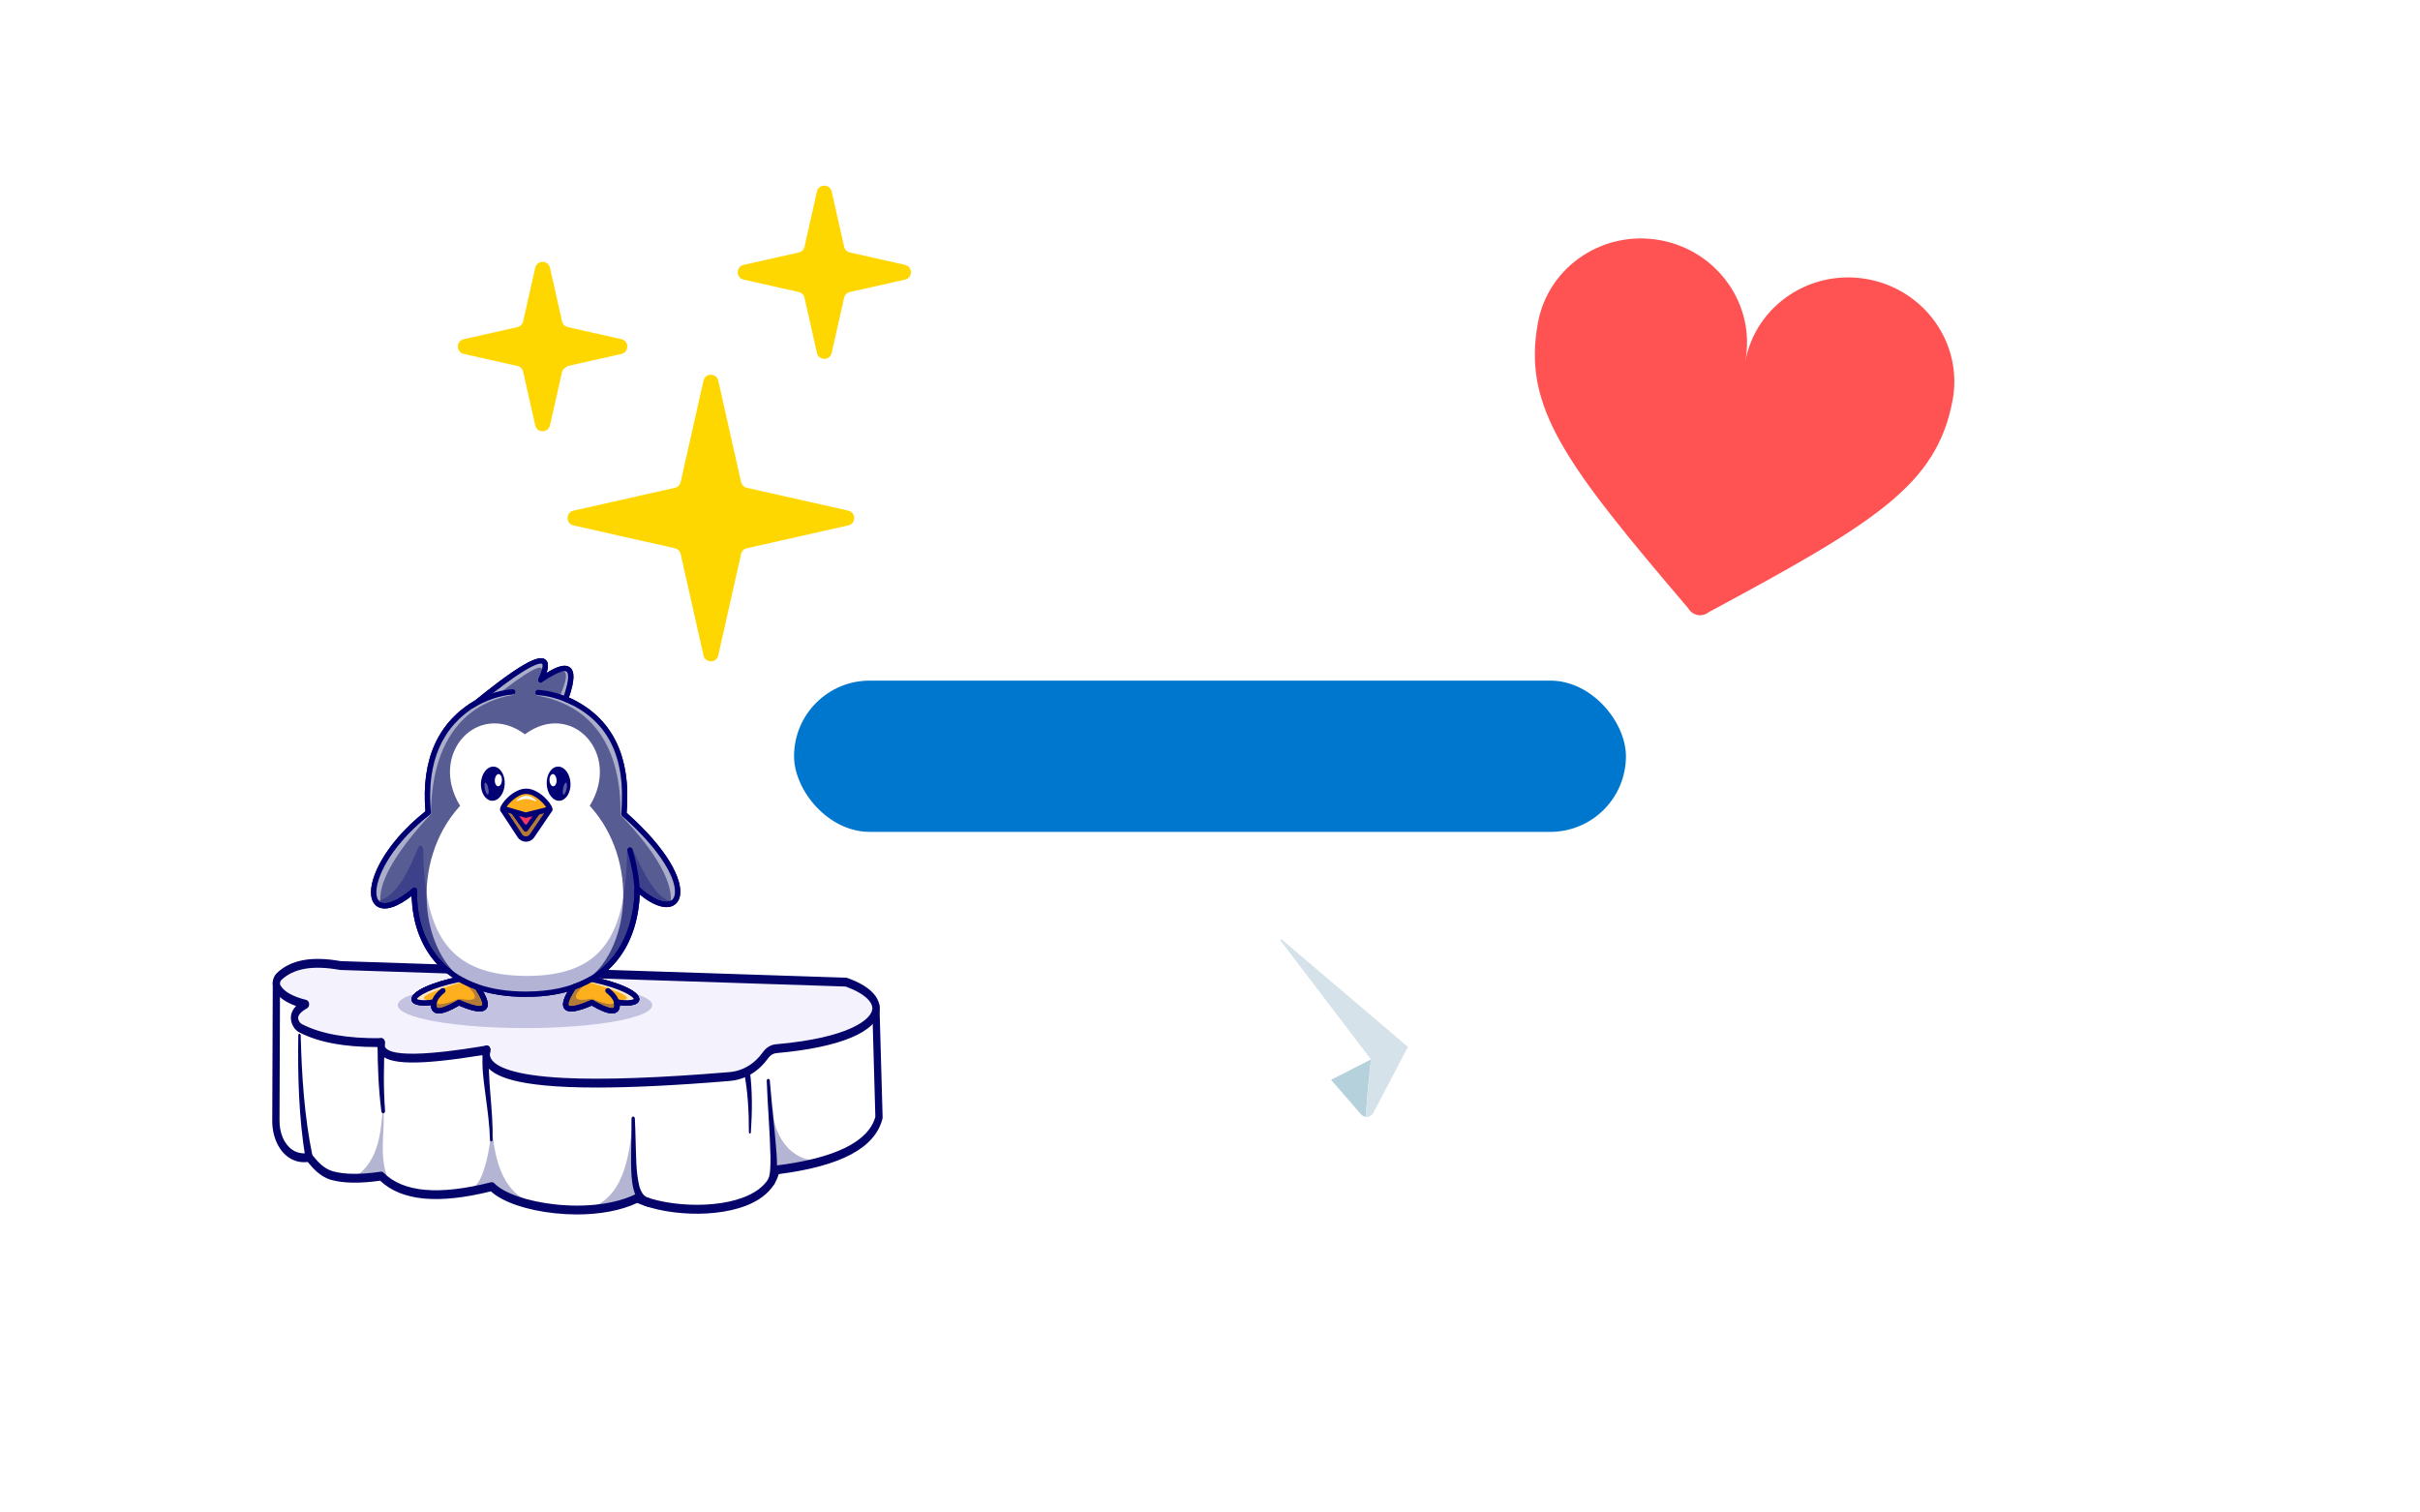 <svg id="etHT7c6EBiA1" xmlns="http://www.w3.org/2000/svg" xmlns:xlink="http://www.w3.org/1999/xlink" viewBox="0 0 640 400" shape-rendering="geometricPrecision" text-rendering="geometricPrecision">
<style><![CDATA[
#etHT7c6EBiA5_tr {animation: etHT7c6EBiA5_tr__tr 3000ms linear infinite normal forwards}@keyframes etHT7c6EBiA5_tr__tr { 0% {transform: translate(461.379px,112.883px) rotate(0deg);animation-timing-function: cubic-bezier(0.25,0.46,0.45,0.94)} 30% {transform: translate(461.379px,112.883px) rotate(0deg);animation-timing-function: cubic-bezier(0.25,0.46,0.45,0.94)} 33.333% {transform: translate(461.379px,112.883px) rotate(-7.2deg);animation-timing-function: cubic-bezier(0.25,0.46,0.45,0.94)} 36.667% {transform: translate(461.379px,112.883px) rotate(0deg);animation-timing-function: cubic-bezier(0.25,0.46,0.45,0.94)} 40% {transform: translate(461.379px,112.883px) rotate(8.351deg);animation-timing-function: cubic-bezier(0.25,0.46,0.45,0.94)} 43.333% {transform: translate(461.379px,112.883px) rotate(-7.2deg);animation-timing-function: cubic-bezier(0.25,0.46,0.45,0.94)} 46.667% {transform: translate(461.379px,112.883px) rotate(0deg);animation-timing-function: cubic-bezier(0.25,0.46,0.45,0.94)} 50% {transform: translate(461.379px,112.883px) rotate(8.351deg);animation-timing-function: cubic-bezier(0.25,0.46,0.45,0.94)} 53.333% {transform: translate(461.379px,112.883px) rotate(0deg)} 100% {transform: translate(461.379px,112.883px) rotate(0deg)}} #etHT7c6EBiA5_ts {animation: etHT7c6EBiA5_ts__ts 3000ms linear infinite normal forwards}@keyframes etHT7c6EBiA5_ts__ts { 0% {transform: scale(1,1);animation-timing-function: cubic-bezier(0.42,0,0.58,1)} 30% {transform: scale(0.821,0.821);animation-timing-function: cubic-bezier(0.42,0,0.58,1)} 50% {transform: scale(1,1);animation-timing-function: cubic-bezier(0.42,0,0.58,1)} 100% {transform: scale(1,1)}} #etHT7c6EBiA6_ts {animation: etHT7c6EBiA6_ts__ts 3000ms linear infinite normal forwards}@keyframes etHT7c6EBiA6_ts__ts { 0% {transform: translate(188px,137px) scale(1,1);animation-timing-function: cubic-bezier(0.645,0.045,0.355,1)} 23.333% {transform: translate(188px,137px) scale(0.792,0.792);animation-timing-function: cubic-bezier(0.645,0.045,0.355,1)} 50% {transform: translate(188px,137px) scale(1,1);animation-timing-function: cubic-bezier(0.645,0.045,0.355,1)} 76.667% {transform: translate(188px,137px) scale(0.792,0.792);animation-timing-function: cubic-bezier(0.645,0.045,0.355,1)} 100% {transform: translate(188px,137px) scale(1,1)}} #etHT7c6EBiA7_ts {animation: etHT7c6EBiA7_ts__ts 3000ms linear infinite normal forwards}@keyframes etHT7c6EBiA7_ts__ts { 0% {transform: translate(143.5px,91.651px) scale(1,1);animation-timing-function: cubic-bezier(0.645,0.045,0.355,1)} 33.333% {transform: translate(143.5px,91.651px) scale(0.825,0.825);animation-timing-function: cubic-bezier(0.645,0.045,0.355,1)} 50% {transform: translate(143.5px,91.651px) scale(1,1);animation-timing-function: cubic-bezier(0.645,0.045,0.355,1)} 83.333% {transform: translate(143.5px,91.651px) scale(0.825,0.825);animation-timing-function: cubic-bezier(0.645,0.045,0.355,1)} 100% {transform: translate(143.5px,91.651px) scale(1,1)}} #etHT7c6EBiA8_ts {animation: etHT7c6EBiA8_ts__ts 3000ms linear infinite normal forwards}@keyframes etHT7c6EBiA8_ts__ts { 0% {transform: translate(218px,72px) scale(1,1);animation-timing-function: cubic-bezier(0.645,0.045,0.355,1)} 13.333% {transform: translate(218px,72px) scale(0.831,0.831);animation-timing-function: cubic-bezier(0.645,0.045,0.355,1)} 50% {transform: translate(218px,72px) scale(1,1);animation-timing-function: cubic-bezier(0.645,0.045,0.355,1)} 63.333% {transform: translate(218px,72px) scale(0.831,0.831);animation-timing-function: cubic-bezier(0.645,0.045,0.355,1)} 100% {transform: translate(218px,72px) scale(1,1)}}
]]></style>
<defs><filter id="etHT7c6EBiA26-filter" x="-150%" width="400%" y="-150%" height="400%"><feGaussianBlur id="etHT7c6EBiA26-filter-drop-shadow-0-blur" in="SourceAlpha" stdDeviation="5,5"/><feOffset id="etHT7c6EBiA26-filter-drop-shadow-0-offset" dx="0" dy="0" result="tmp"/><feFlood id="etHT7c6EBiA26-filter-drop-shadow-0-flood" flood-color="rgba(0,0,0,0)"/><feComposite id="etHT7c6EBiA26-filter-drop-shadow-0-composite" operator="in" in2="tmp"/><feMerge id="etHT7c6EBiA26-filter-drop-shadow-0-merge" result="result"><feMergeNode id="etHT7c6EBiA26-filter-drop-shadow-0-merge-node-1"/><feMergeNode id="etHT7c6EBiA26-filter-drop-shadow-0-merge-node-2" in="SourceGraphic"/></feMerge></filter></defs><g clip-path="url(#etHT7c6EBiA81)"><g><rect width="220" height="40" rx="20" ry="20" transform="translate(210 180)" fill="#0077ce"/><g id="etHT7c6EBiA5_tr" transform="translate(461.379,112.883) rotate(0)"><g id="etHT7c6EBiA5_ts" transform="scale(1,1)"><path d="M439.206,63.551c15.138,2.847,25.148,17.181,22.358,32.016c2.79-14.835,17.324-24.554,32.462-21.707c15.138,2.847,25.148,17.181,22.358,32.016-4.205,22.362-20.251,32.233-64.517,56.033-1.709,1.396-4.281.912-5.366-1.009-32.597-38.254-43.961-53.279-39.756-75.641c2.79-14.835,17.323-24.554,32.461-21.707Z" transform="translate(-461.379,-112.883)" fill="#ff5353"/></g></g><g id="etHT7c6EBiA6_ts" transform="translate(188,137) scale(1,1)"><path d="M186.049,100.662c.469-2.081,3.433-2.081,3.902,0l6.044,26.831c.17.754.758,1.342,1.512,1.512l26.831,6.044c2.081.469,2.081,3.433,0,3.902l-26.831,6.044c-.754.17-1.342.758-1.512,1.512l-6.044,26.831c-.469,2.081-3.433,2.081-3.902,0l-6.044-26.831c-.17-.754-.758-1.342-1.512-1.512l-26.831-6.044c-2.081-.469-2.081-3.433,0-3.902l26.831-6.044c.754-.17,1.342-.758,1.512-1.512l6.044-26.831Z" transform="translate(-188,-137)" fill="#ffd700"/></g><g id="etHT7c6EBiA7_ts" transform="translate(143.5,91.651) scale(1,1)"><path d="M141.549,71.662c.469-2.081,3.433-2.081,3.902,0l3.195,14.181c.169.753.758,1.342,1.511,1.512l14.181,3.195c2.081.469,2.081,3.433,0,3.902l-14.181,3.195c0,0-1.342.758-1.511,1.512l-3.195,14.181c-.469,2.081-3.433,2.081-3.902,0l-3.195-14.181c-.169-.753-.758-1.342-1.511-1.512l-14.181-3.195c-2.081-.469-2.081-3.433,0-3.902l14.181-3.195c.753-.17,1.342-.758,1.511-1.512l3.195-14.181Z" transform="translate(-143.5,-92.5)" fill="#ffd700"/></g><g id="etHT7c6EBiA8_ts" transform="translate(218,72) scale(1,1)"><path d="M216.049,50.661c.469-2.081,3.433-2.081,3.902,0l3.287,14.589c.169.753.758,1.342,1.511,1.512l14.589,3.286c2.081.469,2.081,3.433,0,3.902l-14.589,3.286c-.753.17-1.342.758-1.511,1.512l-3.287,14.589c-.469,2.081-3.433,2.081-3.902,0l-3.287-14.589c-.169-.753-.758-1.342-1.511-1.512l-14.589-3.286c-2.081-.469-2.081-3.433,0-3.902l14.589-3.286c.753-.17,1.342-.758,1.511-1.512l3.287-14.589Z" transform="translate(-218,-72)" fill="#ffd700"/></g><path d="M152.597,321.18c-1.888,0-3.825-.101-5.785-.306-7.533-.789-13.953-2.994-16.975-5.803-14.013,3.455-23.609,2.533-29.304-2.817-5.349.758-9.687.69-12.898-.202-3.014-.837-4.96-3.184-6.253-4.755-1.212.158-3.136.106-5.029-1.19-2.755-1.887-4.422-5.688-4.351-9.919l.137-36.35c.001-.316.107-.618.294-.837.186-.22.436-.335.697-.328l158.533,6.281c.505.021.911.514.928,1.13l.829,29.405c.004.132-.011.264-.043.389-1.981,7.72-10.955,12.509-27.432,14.633-.798,2.722-2.586,4.974-5.323,6.704-8.048,5.084-23.448,4.668-32.114.922-4.223,1.991-9.814,3.043-15.911,3.043Zm-22.508-8.536c.228,0,.451.099.627.284c2.511,2.639,8.894,4.843,16.261,5.614c8.169.856,15.881-.143,21.156-2.741.222-.109.47-.114.694-.012c8.053,3.642,23.309,4.15,30.911-.652c2.495-1.577,4.027-3.599,4.551-6.011.103-.471.434-.815.831-.864c15.663-1.932,24.535-6.271,26.375-12.899l-.792-28.105-156.649-6.206-.132,35.165c-.057,3.386,1.235,6.386,3.371,7.849c1.667,1.141,3.393,1.017,4.274.84.302-.06.61.059.828.32.101.121.206.249.315.382c1.204,1.464,2.854,3.469,5.35,4.162c3.074.854,7.327.888,12.639.103.26-.039.521.054.723.255c5.235,5.211,14.548,6.04,28.472,2.54.064-.016.129-.024.194-.024Z" fill="#05046a"/><path d="M90.004,255.351c-6.714-1.21-12.395-.708-16.194,2.911-.794.757-.96,2.14-.358,3.125c1.196,1.956,3.745,3.314,7.352,4.204-2.315,1.275-3.372,2.793-2.725,4.638.279.796.83,1.402,1.485,1.737c5.771,2.949,13.127,3.854,21.254,3.767-1.14,5.651,11.645,4.634,27.913,1.95-2.251,9.211,22.978,10.441,64.208,7.026c2.764-.229,5.446-1.387,7.629-3.466.711-.677,1.343-1.414,1.907-2.204.71-.995,1.715-1.602,2.795-1.697c28.756-2.517,32.545-12.647,18.492-17.604L90.004,255.351Z" fill="#f4f2fc"/><path d="M157.842,287.617c-22.154,0-27.532-3.202-29.369-6.002-.511-.778-.791-1.65-.836-2.573-17.015,2.742-24.912,2.609-27.15-.427-.369-.5-.594-1.076-.672-1.707-.019,0-.037,0-.056,0-8.868,0-15.425-1.234-20.569-3.863-.92-.471-1.629-1.307-1.996-2.356-.447-1.276-.509-2.985,1.115-4.632-2.74-.965-4.591-2.274-5.628-3.971-.917-1.501-.681-3.585.537-4.746c3.672-3.498,9.191-4.53,16.869-3.158l133.698,4.386c.082.003.163.018.241.046c5.831,2.057,8.881,5.066,8.586,8.474-.5,5.785-10.442,9.947-27.276,11.421-.835.073-1.594.534-2.139,1.298-.614.86-1.301,1.654-2.04,2.358-2.283,2.174-5.103,3.458-8.155,3.711-14.917,1.236-26.362,1.741-35.16,1.741Zm-29.113-11.104c.278,0,.545.147.729.409.212.302.284.714.191,1.095-.2.816-.097,1.495.324,2.136c1.229,1.873,5.564,4.249,19.238,4.932c10.359.518,25.048-.002,43.661-1.544c2.667-.222,5.123-1.335,7.103-3.22.643-.612,1.239-1.302,1.773-2.05.88-1.234,2.106-1.979,3.451-2.096c19.644-1.72,25.274-6.675,25.503-9.332.139-1.601-1.655-3.997-7.092-5.939L89.978,256.52c-.038-.001-.077-.005-.115-.012-7.16-1.29-12.218-.414-15.463,2.676-.389.371-.468,1.031-.179,1.504.996,1.628,3.274,2.892,6.772,3.755.408.101.717.512.763,1.016.047.505-.179.989-.558,1.198-2.79,1.537-2.389,2.682-2.238,3.113.168.479.523.886.973,1.116c5.029,2.571,11.855,3.78,20.873,3.676.296.013.578.161.762.444.184.284.25.655.179,1.006-.113.561.013.831.167,1.038c2.547,3.455,20.714.457,26.685-.527.043-.007.086-.01.129-.01Z" fill="#05046a"/><path d="M80.788,306.325c-1.78-10.727-2.056-21.66-1.905-32.541.003-.215.149-.387.326-.383.171.004.309.173.314.38.273,10.747.973,21.595,3.136,32.017.283,1.539-1.564,2.075-1.871.527Z" fill="#05046a"/><path d="M101.776,275.772c-.32,5.993-.383,12.015.057,18.002.025.329-.174.621-.445.651-.259.029-.49-.196-.53-.505-.759-6.026-1.012-12.136-1.002-18.227.001-.647.431-1.17.963-1.169.552-.001.995.577.957,1.248Z" fill="#05046a"/><path d="M129.668,277.923c-.674,3.7-.253,7.743.029,11.554.324,3.96.668,7.974.572,12.001-.017.519-.662.537-.68,0-.111-3.952-.652-7.86-1.181-11.796-.509-4.052-1.155-8.057-.619-12.239.263-1.574,2.156-1.101,1.879.48Z" fill="#05046a"/><path d="M171.214,319.126c-4.024-1.18-4.262-7.2-4.31-11.235-.036-4.039.131-8.029.103-12.052-.001-.3.197-.545.443-.547.238-.002.434.226.448.512.095,2.011.154,4.024.205,6.031.148,3.863.05,8.02.937,11.688.416,1.664,1.223,3.041,2.644,3.333c1.25.402.793,2.639-.47,2.27Z" fill="#05046a"/><path d="M198.305,283.205c.712,5.408.627,10.869.271,16.287-.012.174-.137.304-.28.29-.136-.013-.239-.154-.239-.317.005-2.686-.063-5.369-.257-8.028-.194-2.657-.515-5.293-1.027-7.852-.219-1.278,1.32-1.668,1.532-.38Z" fill="#05046a"/><path d="M203.152,311.881c.357-.674.476-1.795.541-2.674.078-1.055.083-2.155.071-3.255-.146-6.695-.751-13.403-.992-20.114-.018-.622.744-.718.81-.073.363,4.457.832,8.898,1.271,13.36.324,3.978.912,8.007.475,12.036-.096.626-.221,1.286-.564,1.992-.713,1.349-2.332.078-1.612-1.272Z" fill="#05046a"/><g opacity="0.3"><path d="M153.928,319.386c3.897.485,7.636-2.632,9.744-6.704c2.107-4.071,2.877-8.96,3.44-13.742-.292,5.296.159,10.655,1.327,15.765.114.495.234,1.023.111,1.515-.211.848-1.015,1.193-1.714,1.397-4.139,1.208-8.412,1.719-12.663,1.514" fill="#05046a"/></g><g opacity="0.3"><path d="M204.34,293.088c.051,4.011,1.588,7.96,4.106,10.545c2.517,2.584,5.971,3.76,9.223,3.139-3.67.745-7.341,1.491-11.011,2.236-.677.138-1.488.221-1.937-.413-.292-.412-.326-1.002-.346-1.547-.171-4.62-.341-9.24-.511-13.86" fill="#05046a"/></g><g opacity="0.3"><path d="M132.39,309.496c-1.582-3.999-2.05-8.468-2.499-12.851.003.424.005.848.008,1.272-.027-.284-.053-.568-.081-.852.071,4.485-.662,8.987-2.132,13.099-.655,1.832-1.66,3.779-3.273,4.139l-.644.408c1.734-.008,3.466-.208,5.17-.596.479-.109.99-.256,1.316-.698.036-.048.065-.1.095-.153.074.243.162.48.27.708.816,1.746,2.509,2.668,4.164,3.052c1.656.384,3.368.346,5.019.756l.754.031c-3.672-.796-6.585-4.317-8.167-8.315Z" fill="#05046a"/></g><g opacity="0.3"><path d="M92.94,311.476c3.08-1.029,5.387-4.296,6.597-7.899c1.21-3.602,1.489-7.551,1.755-11.43.432,3.51.012,7.081-.053,10.629-.066,3.548.286,7.305,2.02,10.156-.692-1.141-1.781-1.911-2.936-2.079-2.329-.338-4.777,1.638-6.925.491" fill="#05046a"/></g><g transform="translate(-2.216 1.061)" filter="url(#etHT7c6EBiA26-filter)"><path d="M374.53,275.775l-9.136,17.462c-.65,1.24-2.345,1.438-3.262.38L346.59,275.703c0,0,20.421-4.264,20.353-3.856-.069.408,7.587,3.928,7.587,3.928Z" fill="#b5d1db"/><path d="M332.89,232.29c10.999,6.634,46.41,28.589,59.811,36.905c1.77,1.098,1.199,3.804-.862,4.1l-17.309,2.48-9.108,17.407c-.366.699-1.057,1.075-1.761,1.089-.571.011,1.129-15.144,1.129-15.144s-19.421,9.915-28.629,14.592c-2.268,1.152-4.962-.452-5.028-2.995-.332-12.989-1.162-45.465-1.446-56.567-.043-1.67,1.773-2.729,3.203-1.867Z" fill="#fff"/><path d="M363.661,294.27c-.571.011,1.129-15.143,1.129-15.143l-23.909-31.413c-.162-.212.118-.477.322-.305l33.328,28.366-9.108,17.407c-.367.699-1.058,1.074-1.762,1.088Z" fill="#d6e2ea"/></g><path d="M368.972,299.761c37.216,27.761,102.256,43.926,142.275,11.252c16.15-13.185,25.616-33.197,21.626-54.665-5.042-27.129-33.126-26.881-44.379-2.748-18.486,39.645,4.389,96.451,35.969,120.72c18.252,14.026,42.134,18.185,62.261,5.157" fill="none" stroke="#fff" stroke-width="2" stroke-miterlimit="10" stroke-dasharray="5,5"/><g opacity="0.2"><path d="M138.838,259.774c18.586,0,33.654,2.714,33.654,6.061s-15.068,6.061-33.654,6.061c-18.587,0-33.654-2.714-33.654-6.061s15.067-6.061,33.654-6.061Z" clip-rule="evenodd" fill="#010074" fill-rule="evenodd"/></g><path d="M109.612,238.35c-.383,0-.696-.307-.703-.691-.096-5.453.471-9.978,1.684-13.45.128-.367.53-.56.896-.432.367.128.56.529.432.896-1.158,3.314-1.699,7.675-1.605,12.961.006.389-.303.709-.691.716-.004,0-.009,0-.013,0Z" fill="#010074"/><path d="M168.532,235.056c-.098,12.691-6.176,27.801-29.285,27.873-21.782.069-30.01-13.37-29.649-27.486-14.515,12.36-15.4-5.662,3.649-20.566-1.24-13.695,3.036-23.389,12.826-29.081c15.157-12.313,20.815-14.303,16.973-5.97c7.492-5.355,9.667-3.678,6.523,5.031c11.641,4.919,16.783,15.055,15.425,30.407c21.356,18.748,15.349,30.652,3.538,19.792Z" clip-rule="evenodd" fill="#575d93" fill-rule="evenodd"/><path d="M139.078,263.633c-9.973,0-17.723-2.754-23.036-8.188-4.509-4.611-7.021-11.142-7.153-18.516-3.561,2.782-6.486,3.853-8.506,3.103-.836-.311-1.895-1.084-2.194-3.005-.391-2.516.713-6.174,3.029-10.036c1.822-3.04,5.254-7.644,11.295-12.432-1.143-13.706,3.283-23.578,13.159-29.343c13.975-11.349,17.235-11.816,18.577-10.772.775.601.88,1.718.298,3.523c3.015-1.887,4.997-2.351,6.165-1.467c1.342,1.017,1.262,3.558-.262,7.973c11.384,5.086,16.522,15.343,15.275,30.498c5.049,4.467,9.001,8.965,11.441,13.022c2.162,3.595,3.099,6.794,2.64,9.01-.282,1.359-1.093,2.318-2.285,2.702-2.097.675-5.084-.464-8.325-3.137-.234,5.212-1.562,12.045-6.134,17.603-5.138,6.245-13.149,9.428-23.813,9.461-.057.001-.114.001-.171.001Zm-29.48-28.894c.103,0,.206.023.303.069.25.119.407.375.4.652-.195,7.605,2.201,14.353,6.747,19.002c5.038,5.152,12.45,7.764,22.03,7.764.056,0,.111,0,.167,0c25.61-.081,28.521-19.032,28.584-27.176.002-.278.168-.529.423-.639.255-.111.552-.061.756.127c3.818,3.511,6.679,4.28,8.082,3.828.709-.228,1.159-.783,1.339-1.649.762-3.673-3.241-11.568-13.899-20.924-.169-.148-.257-.368-.237-.591c1.34-15.152-3.566-24.867-14.998-29.697-.344-.146-.514-.535-.387-.887c2.03-5.625,1.244-6.777.954-6.997-.287-.217-1.598-.66-6.407,2.777-.26.185-.611.173-.857-.031-.246-.203-.324-.546-.191-.836c1.59-3.448.986-3.972.98-3.977-.078-.06-.869-.518-4.778,1.861-2.917,1.775-6.986,4.778-12.093,8.927-.028.023-.058.044-.09.062-9.487,5.516-13.685,15.074-12.479,28.409.022.238-.079.47-.267.618-6.058,4.739-9.465,9.296-11.256,12.283-2.118,3.532-3.181,6.933-2.845,9.097.156,1.001.591,1.641,1.293,1.902.796.296,3.195.516,8.27-3.806.13-.111.292-.168.456-.168Z" fill="#010074"/><g opacity="0.5"><path d="M143.934,179.207c6.771-4.586,8.651-2.703,5.635,5.65c11.642,4.919,16.783,15.055,15.425,30.407c14.55,12.773,16.396,22.366,12.362,23.751.765-5.312-3.576-13.432-13.243-23.473.181-18.095-7.512-29.101-22.28-31.624c1.708-.668,3.828-.705,6.358-.11c3.054-7.173,1.414-8.224-4.92-3.151.206-.493.428-.976.663-1.45Z" clip-rule="evenodd" fill="#fff" fill-rule="evenodd"/></g><g opacity="0.5"><path d="M99.413,238.389c-2.261-3.477,1.821-14.113,13.834-23.512-1.239-13.695,3.036-23.389,12.826-29.081c14.473-11.757,20.284-14.101,17.434-7.035-.32.221-.657.448-1.012.68c2.569-4.711-.638-3.623-9.62,3.262c2.097-.227,3.12.123,3.069,1.05-13.671,2.173-21.816,12.92-21.977,31.541-10.046,10.799-14.307,18.926-13.226,23.886-.449-.256-.891-.52-1.328-.791Z" clip-rule="evenodd" fill="#fff" fill-rule="evenodd"/></g><path d="M154.702,259.807c-4.014,1.939-9.086,3.103-15.455,3.122-5.961.019-10.905-.975-14.938-2.717-12.924-7.592-15.778-32.349-2.269-47.104-8.509-13.894,4.836-28.025,17.138-18.908c12.303-9.117,25.648,5.014,17.139,18.908c13.278,14.503,10.747,38.668-1.615,46.699Z" transform="translate(-.357 0)" clip-rule="evenodd" fill="#fff" fill-rule="evenodd"/><path d="M168.502,237.04c-.003,0-.005,0-.007,0-.389-.004-.7-.322-.696-.711.031-3.021-.601-6.826-1.878-11.309-.107-.373.11-.763.484-.869.373-.106.762.11.869.484c1.314,4.612,1.964,8.552,1.931,11.709-.004.386-.318.696-.703.696Z" fill="#010074"/><path d="M124.576,187.43c-.24,0-.473-.122-.605-.342-.199-.333-.09-.765.243-.965c3.81-2.279,7.617-3.573,11.317-3.847.391-.026.725.262.754.649.028.388-.263.725-.65.754-3.479.257-7.079,1.486-10.699,3.651-.113.068-.237.1-.36.1Z" fill="#000072"/><path d="M151.478,186.444c-.105,0-.211-.024-.311-.073-2.971-1.471-5.98-2.321-8.943-2.526-.387-.027-.679-.363-.652-.751.026-.387.359-.68.75-.653c3.147.219,6.333,1.117,9.468,2.669.349.172.491.594.319.942-.123.248-.372.392-.631.392Z" fill="#000072"/><path d="M130.562,202.742c1.735.088,3.039,2.181,2.913,4.674-.126,2.494-1.635,4.444-3.37,4.357-1.735-.088-3.039-2.181-2.913-4.674.126-2.494,1.635-4.445,3.37-4.357Z" clip-rule="evenodd" fill="#010074" fill-rule="evenodd"/><path d="M131.881,204.718c.517.026.9.77.855,1.66-.045.891-.501,1.592-1.018,1.566-.517-.027-.9-.77-.855-1.661.045-.89.501-1.591,1.018-1.565Z" clip-rule="evenodd" fill="#fff" fill-rule="evenodd"/><g opacity="0.35"><path d="M128.36,206.975c.253-.053.605.613.784,1.487.18.874.12,1.624-.134,1.676s-.605-.614-.784-1.487c-.18-.874-.12-1.624.134-1.676Z" clip-rule="evenodd" fill="#fff" fill-rule="evenodd"/></g><path d="M147.502,202.742c-1.735.088-3.04,2.181-2.913,4.674.126,2.494,1.634,4.444,3.37,4.357c1.735-.088,3.039-2.181,2.913-4.674-.126-2.494-1.635-4.445-3.37-4.357Z" clip-rule="evenodd" fill="#010074" fill-rule="evenodd"/><path d="M146.182,204.718c-.517.026-.9.77-.855,1.66.045.891.501,1.592,1.018,1.566.518-.027.9-.77.855-1.661-.045-.89-.5-1.591-1.018-1.565Z" clip-rule="evenodd" fill="#fff" fill-rule="evenodd"/><g opacity="0.35"><path d="M149.704,206.975c-.254-.053-.605.613-.784,1.487-.18.874-.12,1.624.134,1.676s.605-.614.784-1.487c.18-.874.12-1.624-.134-1.676Z" clip-rule="evenodd" fill="#fff" fill-rule="evenodd"/></g><path d="M139.078,263.633c-9.973,0-17.723-2.754-23.036-8.188-4.509-4.611-7.021-11.142-7.153-18.516-3.561,2.782-6.486,3.853-8.506,3.103-.836-.311-1.895-1.084-2.194-3.005-.391-2.516.713-6.174,3.029-10.036c1.822-3.04,5.254-7.644,11.295-12.432-1.143-13.706,3.283-23.578,13.159-29.343c13.975-11.349,17.235-11.816,18.577-10.772.775.601.88,1.718.298,3.523c3.015-1.887,4.997-2.351,6.165-1.467c1.342,1.017,1.262,3.558-.262,7.973c11.384,5.086,16.522,15.343,15.275,30.498c5.049,4.467,9.001,8.965,11.441,13.022c2.162,3.595,3.099,6.794,2.64,9.01-.282,1.359-1.093,2.318-2.285,2.702-2.097.675-5.084-.464-8.325-3.137-.234,5.212-1.562,12.045-6.134,17.603-5.138,6.245-13.149,9.428-23.813,9.461-.057.001-.114.001-.171.001Zm-29.48-28.894c.103,0,.206.023.303.069.25.119.407.375.4.652-.195,7.605,2.201,14.353,6.747,19.002c5.038,5.152,12.45,7.764,22.03,7.764.056,0,.111,0,.167,0c25.61-.081,28.521-19.032,28.584-27.176.002-.278.168-.529.423-.639.255-.111.552-.061.756.127c3.818,3.511,6.679,4.28,8.082,3.828.709-.228,1.159-.783,1.339-1.649.762-3.673-3.241-11.568-13.899-20.924-.169-.148-.257-.368-.237-.591c1.34-15.152-3.566-24.867-14.998-29.697-.344-.146-.514-.535-.387-.887c2.03-5.625,1.244-6.777.954-6.997-.287-.217-1.598-.66-6.407,2.777-.26.185-.611.173-.857-.031-.246-.203-.324-.546-.191-.836c1.59-3.448.986-3.972.98-3.977-.078-.06-.869-.518-4.778,1.861-2.917,1.775-6.986,4.778-12.093,8.927-.028.023-.058.044-.09.062-9.487,5.516-13.685,15.074-12.479,28.409.022.238-.079.47-.267.618-6.058,4.739-9.465,9.296-11.256,12.283-2.118,3.532-3.181,6.933-2.845,9.097.156,1.001.591,1.641,1.293,1.902.796.296,3.195.516,8.27-3.806.13-.111.292-.168.456-.168Z" fill="#000072"/><g opacity="0.3"><path d="M168.532,235.056c-.098,12.691-6.176,27.801-29.285,27.873-21.782.069-30.01-13.37-29.649-27.487-2.918,2.485-5.284,3.741-7.049,4.042-1.271.071-2.371-.389-3.298-1.379l-.005-.008c3.841.251,7.63-4.427,11.368-14.035.591-.606,1.027-.517,1.306.268.165,24.107,7.851,33.647,27.311,33.773c19.037-.019,26.446-9.295,26.611-33.403.259-.727.721-.857,1.384-.391c4.387,10.179,8.156,14.802,11.31,13.869-1.487,1.921-5.281,1.221-10.004-3.122Z" clip-rule="evenodd" fill="#000072" fill-rule="evenodd"/></g><path d="M161.86,268.015c-1.209,0-2.941-.678-5.362-2.079-4.03,1.724-6.254,1.992-7.188.872-.891-1.067-.33-2.969,1.819-6.167.217-.322.653-.408.976-.191.322.217.408.654.191.976-2.447,3.642-1.969,4.406-1.906,4.481.072.087.856.789,5.875-1.402.207-.09.444-.076.638.039c4.245,2.504,5.251,2.075,5.41,1.964.206-.144.251-.645.121-1.339-.041-.221.025-.449.179-.612.155-.164.376-.243.601-.215c3.359.427,4.264-.022,4.439-.143-.239-.657-3.295-2.85-11.481-4.555-.38-.079-.624-.451-.545-.831.08-.381.452-.625.832-.545c6.557,1.365,12.994,3.808,12.596,6.188-.205,1.223-1.934,1.685-5.143,1.379.005.84-.26,1.452-.792,1.825-.336.236-.752.355-1.26.355Z" fill="#010074"/><path d="M151.713,261.034c-3.948,5.875-2.337,7.246,4.833,4.116c4.946,2.918,7.139,2.881,6.579-.11c9.122,1.16,6.023-3.411-6.809-6.084-1.456.841-3.014,1.534-4.603,2.078Z" clip-rule="evenodd" fill="#fdaf1d" fill-rule="evenodd"/><path d="M161.86,268.015c-1.209,0-2.941-.677-5.362-2.079-4.03,1.724-6.254,1.992-7.188.872-.891-1.067-.33-2.969,1.819-6.167.085-.127.211-.223.356-.273c1.593-.545,3.1-1.225,4.479-2.021.15-.086.326-.114.495-.079c6.557,1.365,12.994,3.808,12.596,6.188-.205,1.223-1.934,1.685-5.143,1.379.005.84-.26,1.452-.792,1.825-.336.236-.752.355-1.26.355Zm-5.314-3.568c.124,0,.247.032.357.097c4.245,2.504,5.251,2.075,5.41,1.964.206-.144.251-.645.121-1.339-.041-.221.025-.449.18-.612.154-.164.375-.243.6-.215c3.359.427,4.264-.022,4.439-.143-.237-.65-3.231-2.803-11.221-4.5-1.326.746-2.759,1.392-4.265,1.922-2.301,3.475-1.839,4.212-1.777,4.286.072.087.856.789,5.875-1.402.09-.039.186-.058.281-.058Z" fill="#010074"/><g opacity="0.73"><path d="M163.239,265.053c8.594,1.059,6.099-3.055-5.332-5.744-.545.171-1.1.352-1.669.545c9.667,2.945,12.184,4.584,6.727,4.854.091.117.183.232.274.345Z" clip-rule="evenodd" fill="#fff" fill-rule="evenodd"/></g><g opacity="0.3"><path d="M151.713,261.034c-3.948,5.875-2.337,7.246,4.833,4.116c4.946,2.918,7.139,2.881,6.579-.11.24.03.47.056.693.078-.34-.395-.727-.757-1.163-1.075.42,1.985-1.63,2.007-6.149.068-5.051.974-5.558-.362-1.52-4.008-.1-.098-.201-.193-.305-.284-.965.465-1.96.87-2.968,1.215Z" clip-rule="evenodd" fill="#010074" fill-rule="evenodd"/></g><path d="M163.028,267.434c-.065,0-.13-.009-.195-.028-.374-.107-.589-.497-.481-.87.38-1.316-.278-2.62-2.01-3.986-.305-.241-.358-.683-.117-.988.24-.305.683-.357.987-.117c2.202,1.736,3.04,3.58,2.491,5.481-.089.308-.37.508-.675.508Z" fill="#000072"/><path d="M161.86,268.015c-1.209,0-2.941-.677-5.362-2.079-4.03,1.724-6.254,1.992-7.188.872-.891-1.067-.33-2.969,1.819-6.167.085-.127.211-.223.356-.273c1.593-.545,3.1-1.225,4.479-2.021.15-.086.326-.114.495-.079c6.557,1.365,12.994,3.808,12.596,6.188-.205,1.223-1.934,1.685-5.143,1.379.005.84-.26,1.452-.792,1.825-.336.236-.752.355-1.26.355Zm-5.314-3.568c.124,0,.247.032.357.097c4.245,2.504,5.251,2.075,5.41,1.964.206-.144.251-.645.121-1.339-.041-.221.025-.449.18-.612.154-.164.375-.243.6-.215c3.359.427,4.264-.022,4.439-.143-.237-.65-3.231-2.803-11.221-4.5-1.326.746-2.759,1.392-4.265,1.922-2.301,3.475-1.839,4.212-1.777,4.286.072.087.856.789,5.875-1.402.09-.039.186-.058.281-.058Z" fill="#000072"/><path d="M116.039,268.015c-.508,0-.924-.119-1.259-.355-.532-.373-.797-.985-.792-1.825-3.21.306-4.938-.156-5.143-1.379-.398-2.38,6.039-4.823,12.596-6.188.38-.08.753.165.832.545s-.165.752-.545.832c-8.186,1.704-11.242,3.897-11.481,4.554.175.121,1.08.57,4.439.143.224-.028.446.051.601.215.154.164.221.391.179.612-.13.694-.085,1.195.121,1.339.158.112,1.164.54,5.409-1.964.194-.115.432-.129.639-.039c5.018,2.191,5.802,1.488,5.875,1.402.063-.075.541-.839-1.907-4.481-.216-.322-.131-.759.191-.976.323-.217.76-.131.976.191c2.149,3.198,2.711,5.099,1.82,6.167-.935,1.12-3.158.853-7.189-.871-2.42,1.401-4.152,2.078-5.362,2.078Z" fill="#010074"/><path d="M126.187,261.034c3.948,5.875,2.336,7.246-4.834,4.116-4.946,2.918-7.139,2.881-6.578-.11-9.123,1.16-6.024-3.411,6.809-6.084c1.456.841,3.014,1.534,4.603,2.078Z" clip-rule="evenodd" fill="#fdaf1d" fill-rule="evenodd"/><path d="M116.039,268.015c-.508,0-.924-.119-1.259-.355-.532-.373-.797-.985-.792-1.825-3.21.306-4.938-.156-5.143-1.379-.398-2.38,6.039-4.823,12.596-6.188.169-.035.345-.007.495.079c1.379.796,2.886,1.476,4.479,2.021.145.05.27.146.356.273c2.148,3.198,2.71,5.099,1.819,6.167-.935,1.12-3.158.853-7.189-.872-2.42,1.402-4.152,2.079-5.362,2.079Zm-1.264-3.679c.192,0,.378.079.512.221.154.164.221.391.179.612-.13.694-.085,1.195.121,1.339.158.112,1.164.54,5.409-1.964.194-.115.432-.129.639-.039c5.018,2.191,5.802,1.488,5.875,1.402.062-.074.524-.811-1.777-4.286-1.506-.53-2.938-1.176-4.265-1.922-7.99,1.697-10.984,3.85-11.221,4.5.175.121,1.08.57,4.439.143.03-.004.06-.006.089-.006Z" fill="#010074"/><g opacity="0.73"><path d="M114.661,265.053c-8.594,1.059-6.099-3.055,5.332-5.744.544.171,1.099.352,1.668.545-9.667,2.945-12.183,4.584-6.726,4.854-.091.117-.183.232-.274.345Z" clip-rule="evenodd" fill="#fff" fill-rule="evenodd"/></g><g opacity="0.3"><path d="M126.187,261.034c3.948,5.875,2.336,7.246-4.834,4.116-4.946,2.918-7.139,2.881-6.578-.11-.241.03-.47.056-.693.078.339-.395.727-.757,1.162-1.075-.419,1.985,1.631,2.007,6.15.068c5.051.974,5.557-.362,1.52-4.008.099-.098.201-.193.305-.284.964.465,1.96.87,2.968,1.215Z" clip-rule="evenodd" fill="#010074" fill-rule="evenodd"/></g><path d="M114.871,267.434c-.305,0-.586-.2-.675-.508-.548-1.901.29-3.744,2.491-5.481.305-.24.747-.188.988.117.24.305.188.747-.117.988-1.732,1.366-2.39,2.67-2.011,3.986.108.373-.108.763-.481.871-.065.018-.13.027-.195.027Z" fill="#000072"/><path d="M145.403,214.164c-.019.074-.062.127-.131.157l-4.562,6.719c-.781,1.149-2.476,1.135-3.237-.026l-4.392-6.693c-.076-.035-.119-.097-.134-.183-.174-.957,3.142-4.877,6.229-4.877c3.114,0,6.464,3.996,6.227,4.903Z" fill="#fdaf1d"/><g opacity="0.3"><path d="M145.403,214.164c-.019.074-.062.127-.131.156l-4.562,6.72c-.781,1.148-2.476,1.135-3.237-.026l-4.392-6.694c-.076-.034-.119-.096-.134-.182.082-.199.134-.316.134-.316l5.935,1.755l6.318-1.592.069.179Z" fill="#000072"/></g><path d="M139.211,210.472c-1.139,0-2.066.721-2.563,1.209-.089.087.011.231.125.181c1.292-.566,2.438-.566,2.438-.566.001,0,1.131.023,2.465.591.114.048.211-.095.123-.182-.49-.488-1.429-1.233-2.588-1.233Z" fill="#fff"/><path d="M134.661,214.277l3.77,5.311c.343.482.86.482,1.202,0l3.572-5.024-4.173.839-4.371-1.126Z" fill="#010074"/><path d="M136.884,215.246l1.882,2.651c.171.241.429.241.6,0l1.783-2.508-2.083.419-2.182-.562Z" fill="#f23860"/><path d="M139.016,216.281c-.067,0-.134-.01-.199-.029l-5.935-1.755c-.373-.11-.585-.502-.475-.874s.502-.585.874-.475l5.75,1.701l6.131-1.545c.376-.095.759.133.854.51s-.134.759-.51.854l-6.318,1.592c-.057.014-.114.021-.172.021Z" fill="#010074"/><path d="M139.099,222.597c-.007,0-.014,0-.021,0-.887-.007-1.707-.455-2.194-1.196l-4.318-6.582c-.238-.205-.402-.556-.296-1.059.32-1.508,3.615-5.201,6.906-5.201c3.249,0,6.608,3.745,6.91,5.215.103.503-.066.851-.308,1.053l-4.487,6.609c-.495.728-1.313,1.161-2.192,1.161Zm-5.426-8.656l4.387,6.688c.232.353.607.558,1.029.561.004,0,.007,0,.011,0c.418,0,.792-.198,1.027-.544l4.552-6.705c-.324-.935-2.998-3.976-5.503-3.976-2.513,0-5.185,3.045-5.503,3.976Z" fill="#010074"/><path d="M116.039,268.015c-.508,0-.924-.119-1.259-.355-.532-.373-.797-.985-.792-1.825-3.21.306-4.938-.156-5.143-1.379-.398-2.38,6.039-4.823,12.596-6.188.169-.035.345-.007.495.079c1.379.796,2.886,1.476,4.479,2.021.145.05.27.146.356.273c2.148,3.198,2.71,5.099,1.819,6.167-.935,1.12-3.158.853-7.189-.872-2.42,1.402-4.152,2.079-5.362,2.079Zm-1.264-3.679c.192,0,.378.079.512.221.154.164.221.391.179.612-.13.694-.085,1.195.121,1.339.158.112,1.164.54,5.409-1.964.194-.115.432-.129.639-.039c5.018,2.191,5.802,1.488,5.875,1.402.062-.074.524-.811-1.777-4.286-1.506-.53-2.938-1.176-4.265-1.922-7.99,1.697-10.984,3.85-11.221,4.5.175.121,1.08.57,4.439.143.03-.004.06-.006.089-.006Z" fill="#000072"/></g><clipPath id="etHT7c6EBiA81"><rect width="640" height="400" rx="0" ry="0" fill="#fff"/></clipPath></g></svg>
